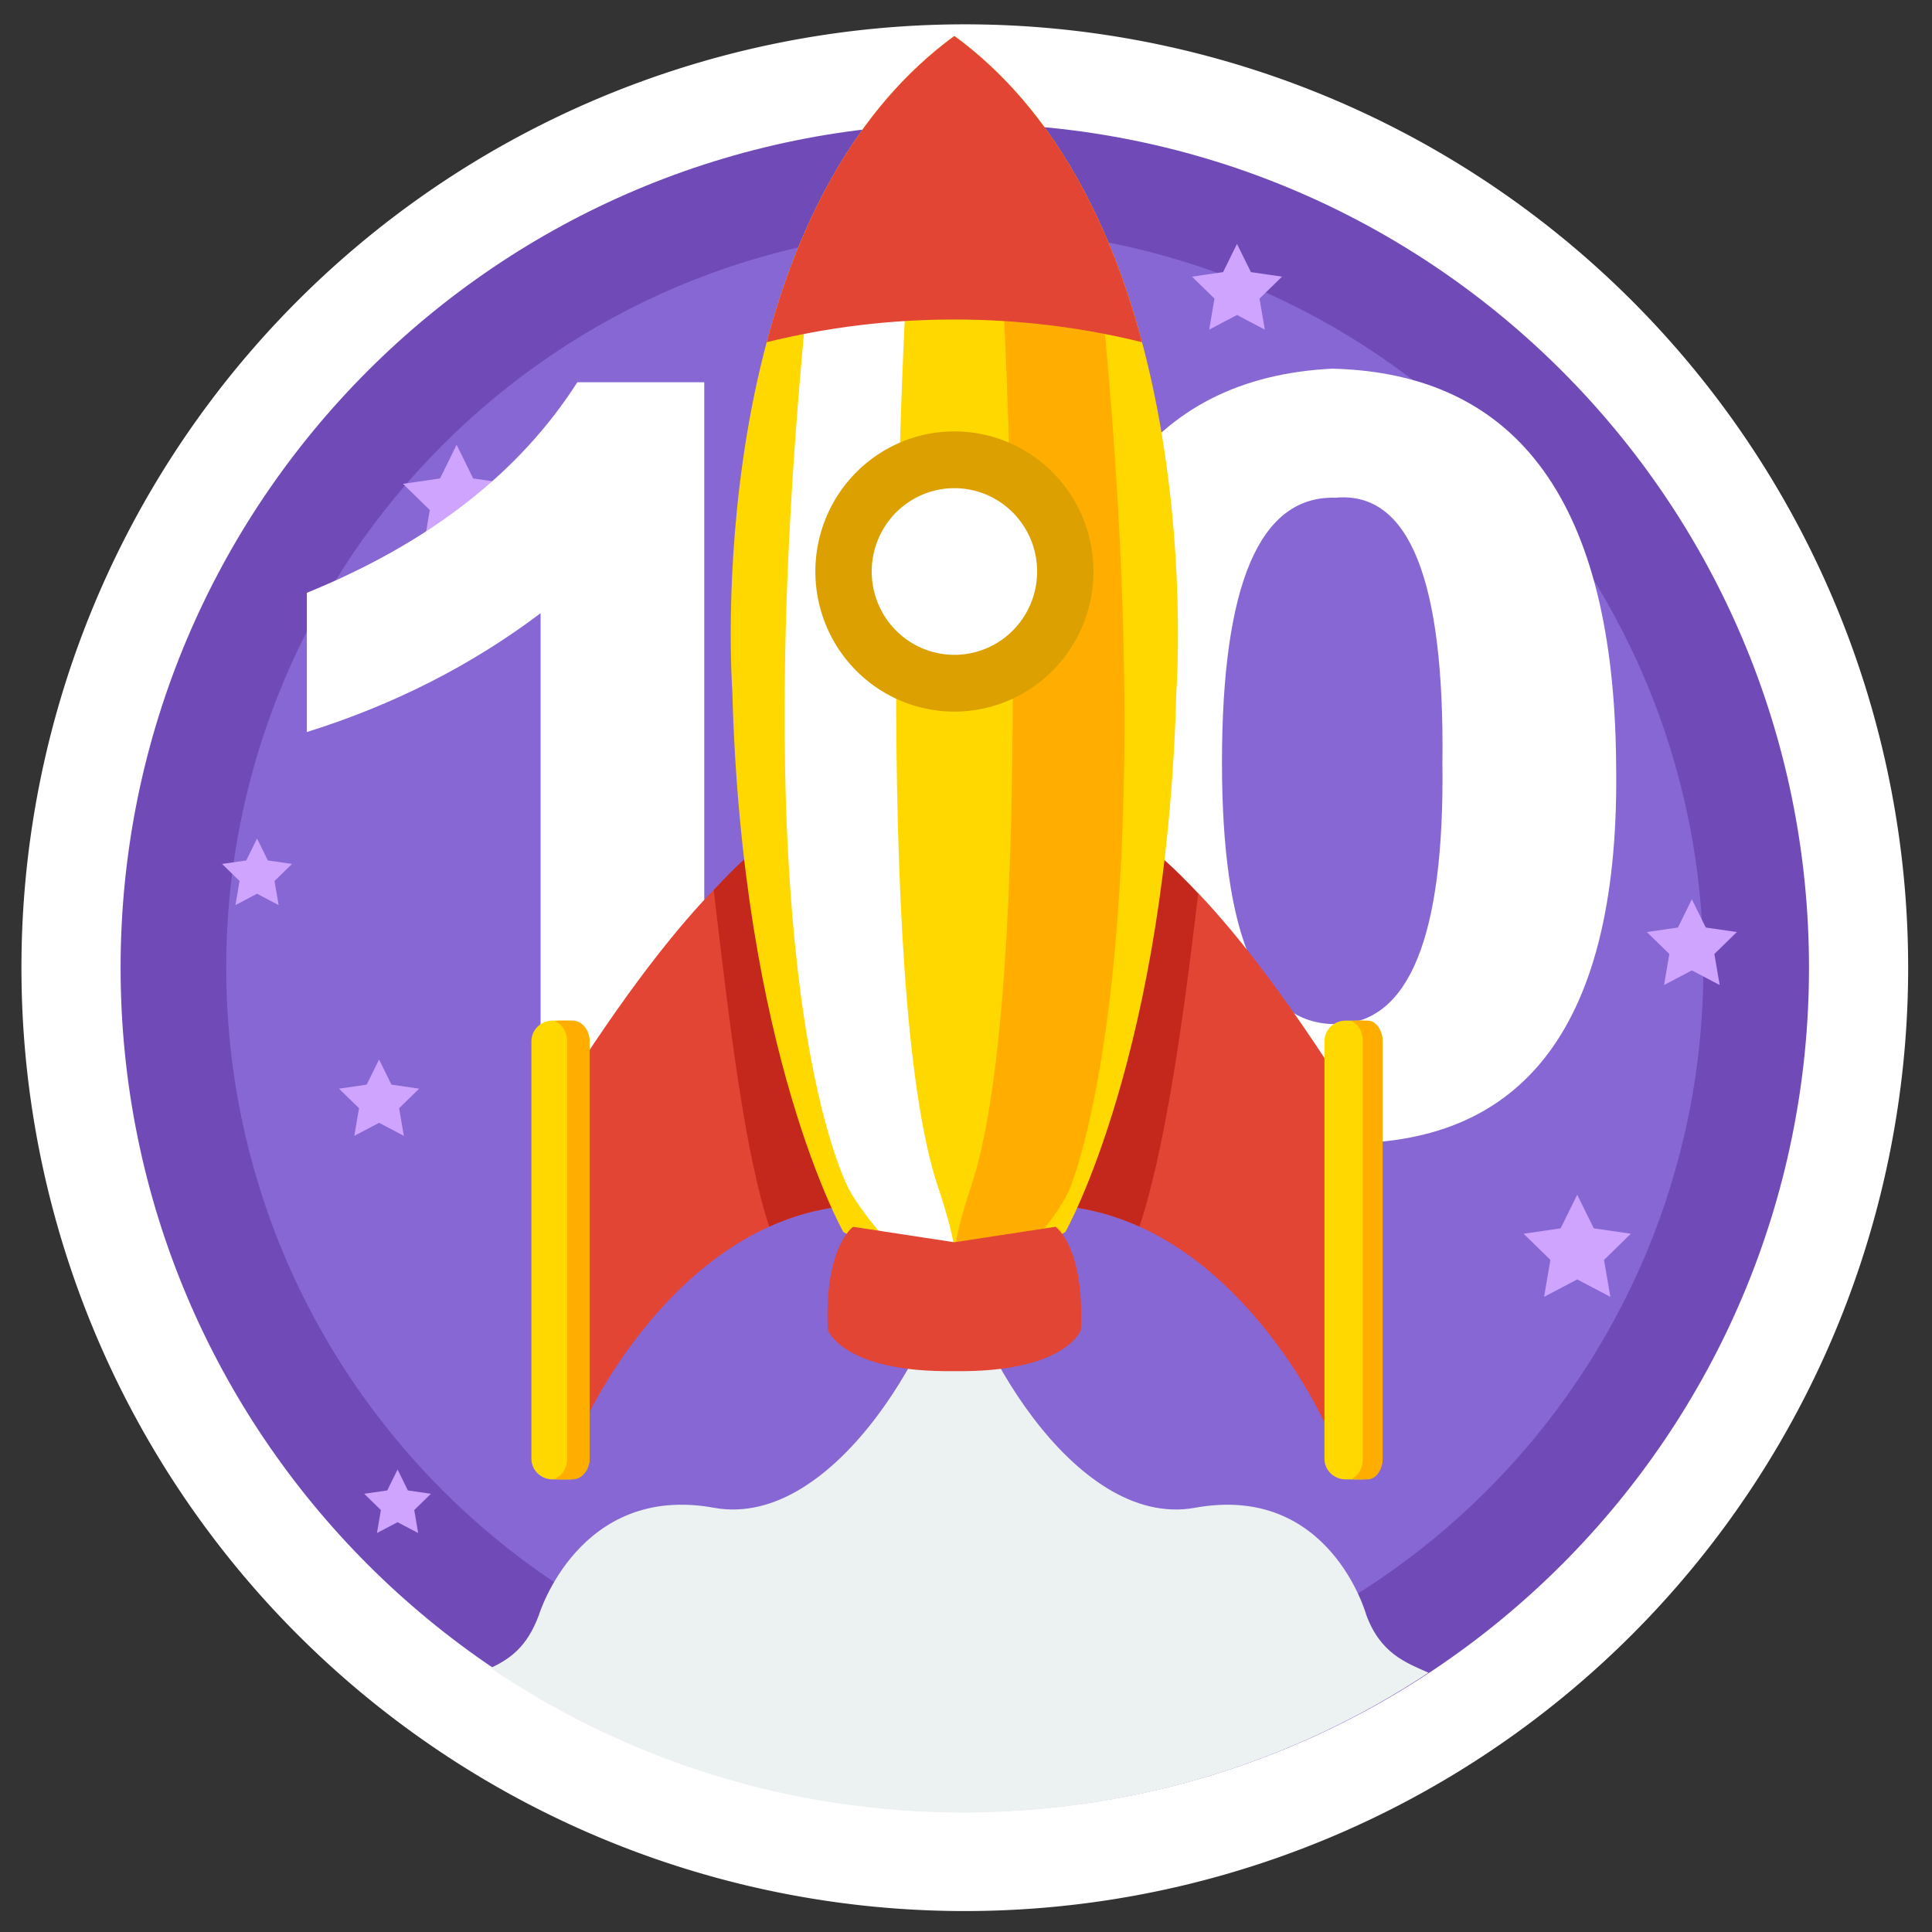 <?xml version="1.0" standalone="no"?><!DOCTYPE svg PUBLIC "-//W3C//DTD SVG 1.1//EN" "http://www.w3.org/Graphics/SVG/1.1/DTD/svg11.dtd"><svg t="1502437300692" class="icon" style="" viewBox="0 0 1024 1024" version="1.1" xmlns="http://www.w3.org/2000/svg" p-id="8481" xmlns:xlink="http://www.w3.org/1999/xlink" width="128" height="128"><rect x="0" y="0" width="1024" height="1024" fill="#333333" stroke="none"/><defs><style type="text/css"></style></defs><path d="M511.364 512.897m-500 0a500 500 0 1 0 1000 0 500 500 0 1 0-1000 0Z" fill="#FFFFFF" p-id="8482"></path><path d="M511.365 65.454c-247.118 0-447.446 200.328-447.446 447.446 0 247.116 200.328 447.441 447.446 447.441 247.114 0 447.443-200.325 447.443-447.441-0.001-247.118-200.33-447.446-447.443-447.446z" fill="#704BB7" p-id="8483"></path><path d="M511.365 121.131c-216.192 0-391.451 175.401-391.451 391.768 0 216.365 175.259 391.764 391.451 391.764 216.191 0 391.447-175.399 391.447-391.764 0-216.367-175.256-391.768-391.447-391.768z" fill="#8767D3" p-id="8484"></path><path d="M655.634 129.269l7.373 14.959 16.487 2.398-11.93 11.644 2.816 16.441-14.746-7.762-14.745 7.762 2.816-16.441-11.93-11.644 16.487-2.398zM896.714 476.642l7.373 14.959L920.573 494l-11.93 11.643 2.816 16.442-14.745-7.763-14.746 7.763 2.816-16.442L872.854 494l16.487-2.399zM835.954 633.217l8.786 17.826 19.646 2.859-14.216 13.875 3.356 19.593-17.572-9.251-17.572 9.251 3.356-19.593-14.217-13.875 19.647-2.859zM242.017 235.759l8.786 17.826 19.646 2.858-14.216 13.876 3.356 19.592-17.572-9.25-17.573 9.25 3.356-19.592-14.216-13.876 19.646-2.858zM200.916 561.559l6.565 13.32 14.681 2.136-10.623 10.368 2.508 14.641-13.131-6.913-13.131 6.913 2.508-14.641-10.623-10.368 14.681-2.136zM136.236 444.427l5.727 11.619 12.805 1.863-9.266 9.044 2.187 12.77-11.453-6.03-11.453 6.03 2.187-12.77-9.265-9.044 12.805-1.863zM210.716 778.877l5.462 11.082 12.215 1.777-8.839 8.627 2.087 12.181-10.925-5.751-10.925 5.751 2.087-12.181-8.839-8.627 12.215-1.777z" fill="#CEA4FF" p-id="8485"></path><path d="M373.276 600.41h-86.745V325.003c-36.596 27.62-77.893 48.601-123.922 63.001v-73.801C227.502 287.821 275.3 250.61 306.004 202.6h67.271v397.81zM856.571 404.205c2.351 138.013-47.798 205.206-150.476 201.605-99.137-2.419-149.315-69.583-150.476-201.605C559.16 269.82 609.309 200.21 706.095 195.4c99.137 2.418 149.287 72.001 150.476 208.805z m-92.056 0c1.162-97.202-17.703-144.003-56.65-140.404-40.136-1.181-60.19 45.62-60.19 140.404 0 92.421 20.054 138.604 60.19 138.604 38.947-0.001 57.812-46.183 56.65-138.604z" fill="#FFFFFF" p-id="8486"></path><path d="M510.443 960.681c91.175 0 175.977-27.275 246.702-74.104-12.157-5.397-25.47-10.231-32.983-30.61 0 0-19.255-69.847-90.805-56.818-64.688 11.778-121.853-93.019-127.478-138.76v-0.001c0.597-4.851 0.616-8.92 0-11.964-0.616 3.044-0.597 7.113 0 11.965-5.625 45.74-62.79 150.539-127.479 138.76-71.549-13.029-92.764 56.818-92.764 56.818-6.371 17.28-15.631 23.383-25.611 28.129 71.461 48.347 157.642 76.585 250.418 76.585z" fill="#ECF1F2" p-id="8487"></path><path d="M301.273 573.723v183.064l8.406-2.733s46.938-104.998 137.305-114.756l-36.428-193.994s-36.043 13.769-109.283 128.419z m299.83-128.419l-36.428 193.994c90.367 9.758 137.305 114.756 137.305 114.756l8.406 2.733V573.723c-73.24-114.65-109.283-128.419-109.283-128.419z" fill="#E24534" p-id="8488"></path><path d="M635.055 473.741c-26.123-28.617-33.952-28.437-33.952-28.437l-36.428 193.994c14.164 1.529 27.26 5.4 39.277 10.838 12.929-39.46 22.329-101.626 31.103-176.395zM446.984 639.298l-36.428-193.994s-6.138-2.143-32.261 26.474c8.773 74.769 16.483 138.897 29.412 178.357 12.017-5.437 25.113-9.308 39.277-10.837z" fill="#C4271C" p-id="8489"></path><path d="M505.83 19.065c-136.142 99.638-117.691 347.002-117.691 347.002 5.019 192.003 58.845 286.892 58.845 286.892 26.908 16.797 58.846 13.661 58.846 13.661s31.937 3.135 58.845-13.661c0 0 53.826-94.889 58.845-286.892 0 0.001 18.451-247.363-117.69-347.002z" fill="#FFD800" p-id="8490"></path><path d="M585.065 170.718c-4.571-67.413-66.908-68.493-52.791 0 0 0 17.936 352.209-17.597 458.123-35.534 105.914 42.304 28.154 52.791 0 4.867-12.732 48.324-133.721 17.597-458.123z" fill="#FFAE00" p-id="8491"></path><path d="M497.08 628.841c-35.534-105.915-17.597-458.123-17.597-458.123 14.117-68.493-48.22-67.413-52.791 0-30.726 324.402 12.704 437.165 22.497 458.123 9.793 20.958 83.425 105.914 47.891 0z" fill="#FFFFFF" p-id="8492"></path><path d="M505.83 169.342c34.427 0 67.78 4.188 99.478 12.03-16.233-60.926-45.867-123.07-99.478-162.307-53.611 39.236-83.246 101.38-99.479 162.307 31.699-7.842 65.051-12.03 99.479-12.03z" fill="#E24534" p-id="8493"></path><path d="M432.164 302.911a73.695 74.254 0 1 0 147.39 0 73.695 74.254 0 1 0-147.39 0Z" fill="#DCA000" p-id="8494"></path><path d="M462.026 302.911a43.833 44.166 0 1 0 87.666 0 43.833 44.166 0 1 0-87.666 0Z" fill="#FFFFFF" p-id="8495"></path><path d="M559.497 650.227l-53.667 8.198-53.667-8.198s-15.381 10.59-13.417 54.647c0 0 7.848 22.681 67.084 21.858 59.235 0.823 67.084-21.858 67.084-21.858 1.963-44.057-13.417-54.647-13.417-54.647z" fill="#E24534" p-id="8496"></path><path d="M301.273 540.934h-8.406c-6.191 0-11.209 4.893-11.209 10.93V773.18c0 6.036 5.018 10.928 11.209 10.928h8.406c6.19 0 11.209-4.892 11.209-10.928V551.864c0-6.037-5.019-10.93-11.209-10.93zM721.595 540.934h-8.406c-6.19 0-11.208 4.893-11.208 10.93V773.18c0 6.036 5.019 10.928 11.208 10.928h8.406c6.191 0 11.209-4.892 11.209-10.928V551.864c0-6.037-5.019-10.93-11.209-10.93z" fill="#FFD800" p-id="8497"></path><path d="M303.401 540.934h-6.81c-0.886 0-1.74 0.16-2.549 0.445 3.773 1.327 6.531 5.515 6.531 10.485V773.18c0 4.97-2.759 9.157-6.531 10.484a7.65 7.65 0 0 0 2.549 0.445h6.81c5.015 0 9.08-4.892 9.08-10.928V551.864c0.001-6.037-4.065-10.93-9.08-10.93zM724.787 540.934h-6.012c-0.782 0-1.536 0.16-2.25 0.445 3.331 1.327 5.766 5.515 5.766 10.485V773.18c0 4.97-2.435 9.157-5.766 10.484a6.048 6.048 0 0 0 2.25 0.445h6.012c4.427 0 8.017-4.892 8.017-10.928V551.864c0-6.037-3.589-10.93-8.017-10.93z" fill="#FFAE00" p-id="8498"></path></svg>